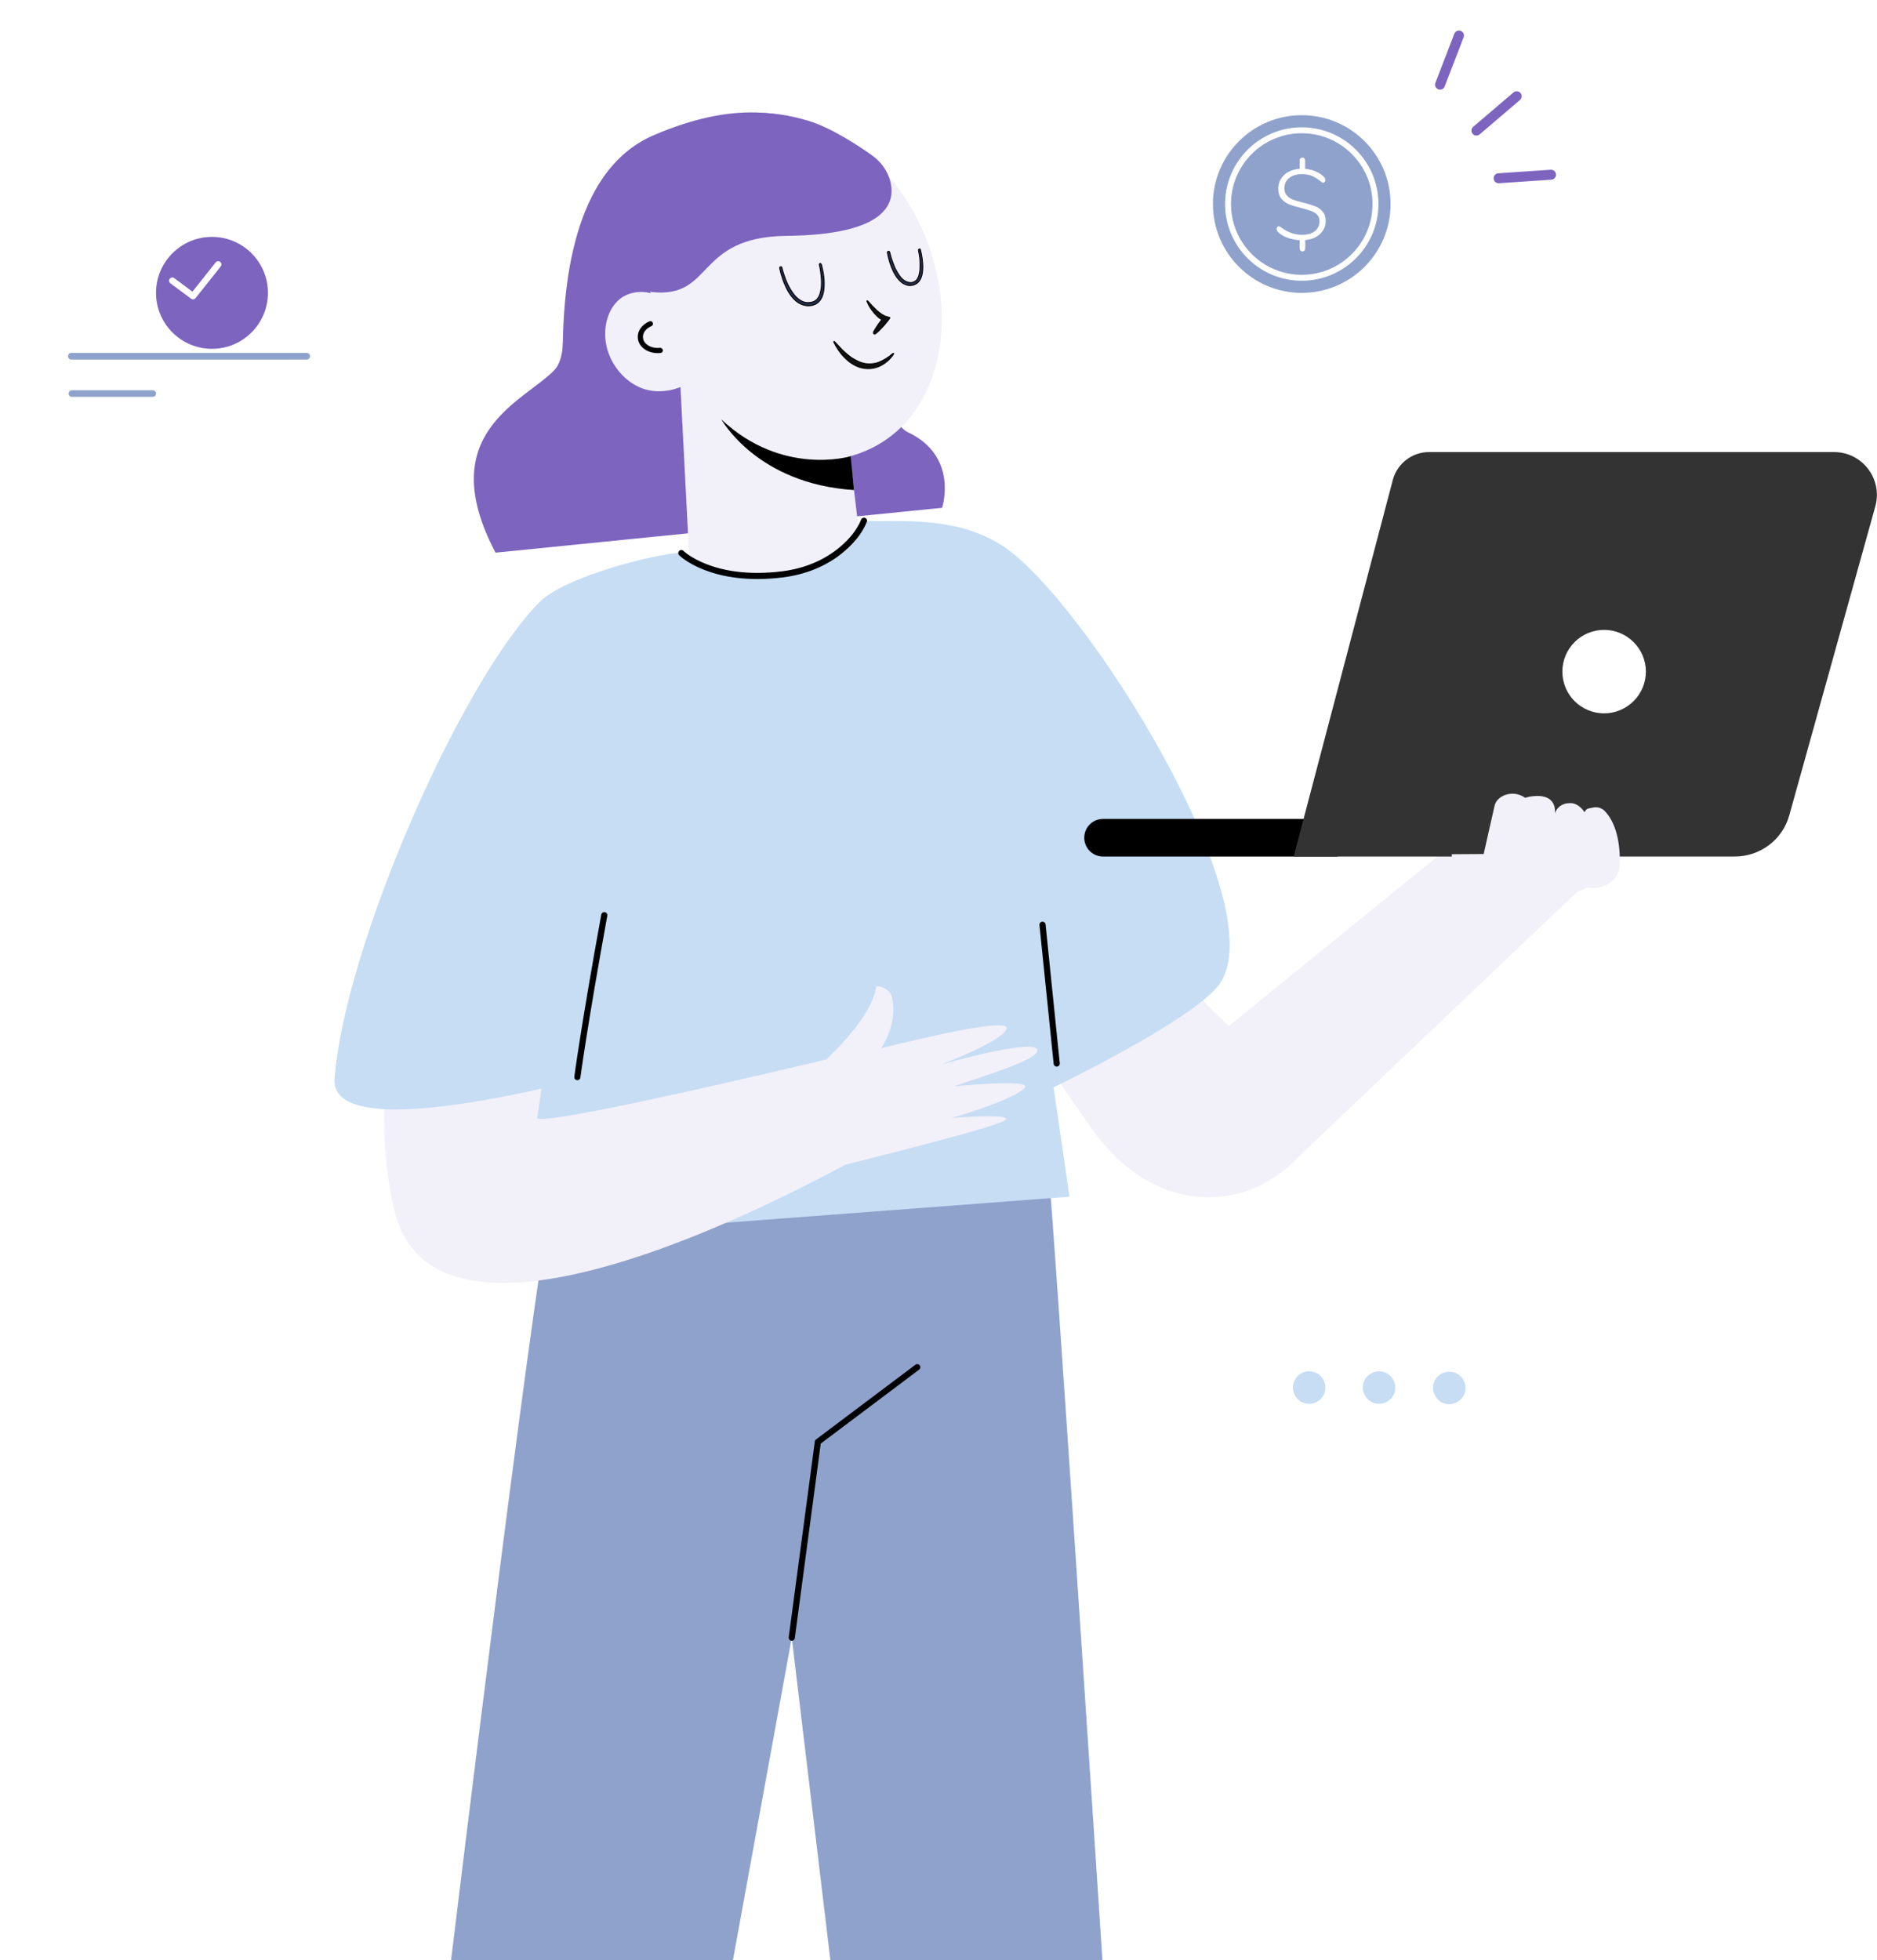 <svg width="634" height="662" viewBox="0 0 634 662" fill="none" xmlns="http://www.w3.org/2000/svg">
<g clip-path="url(#clip0)">
<path d="M354.037 394.259C313.629 393.766 194.662 396.726 187.963 396.726C183.026 408.778 152.35 662 152.35 662H247.552L267.438 553.043L280.484 662H372.372C372.372 662 355.517 404.831 354.037 394.259Z" fill="#8FA2CC"/>
<path d="M309.821 461.705L276.253 486.936L267.438 553.043" stroke="black" stroke-width="2.072" stroke-miterlimit="10" stroke-linecap="round" stroke-linejoin="round"/>
<path d="M190.219 112.635C190.219 112.635 190.713 121.374 187.328 124.898C177.243 135.54 146.003 146.041 167.371 186.635L318.212 171.483C318.212 171.483 324.066 153.864 306.224 145.759C306.224 145.759 300.018 142.517 302.487 130.747C304.955 118.978 295.223 111.718 283.023 100.654L258.2 70.208L190.219 112.635Z" fill="#7C64BF"/>
<path d="M271.317 173.315L197.201 183.252C197.201 183.252 170.403 67.389 220.754 45.682C274.279 22.636 296.845 56.183 308.128 80.709L271.317 173.315Z" fill="#7C64BF"/>
<path d="M239.865 42.088C236.551 43.709 233.448 45.823 230.627 48.501C205.169 72.745 221.036 120.105 243.602 141.53C256.084 153.37 274.49 158.938 290.498 153.018C313.981 144.349 321.456 117.779 316.802 94.17C313.347 76.551 303.615 59.848 289.229 49.488C274.913 38.987 255.45 34.547 239.865 42.088Z" fill="#F2F0F9"/>
<path d="M235.281 127.223C230.838 131.593 223.081 133.355 217.158 131.24C211.234 129.126 206.368 123.488 204.887 117.004C203.547 111.155 205.028 104.53 209.33 101.006C213.632 97.482 221.318 97.694 224.985 102.345L235.281 127.223Z" fill="#F2F0F9"/>
<path d="M228.864 111.719L233.166 195.304C233.73 210.738 246.212 223.072 261.656 223.494C279.497 223.917 293.601 208.412 291.415 190.652L282.318 112.987L228.864 111.719Z" fill="#F2F0F9"/>
<path d="M288.453 165.492L287.325 154.075C287.325 154.075 264.265 161.052 243.603 141.601C243.673 141.53 255.45 163.378 288.453 165.492Z" fill="black"/>
<path d="M295.02 112.141C295.009 112.162 295.002 112.187 295.002 112.212L295.002 112.215C295.002 112.288 295.002 112.458 295.089 112.631C295.153 112.76 295.277 112.815 295.381 112.827C295.473 112.839 295.592 112.822 295.672 112.75C296.525 112.109 297.235 111.399 297.941 110.624C298.485 110.079 298.99 109.45 299.478 108.84C299.628 108.654 299.776 108.469 299.923 108.29L299.923 108.29L299.927 108.285L300.561 107.439C300.591 107.399 300.599 107.348 300.584 107.301C300.568 107.254 300.53 107.218 300.483 107.205L299.495 106.923L299.495 106.923L299.494 106.922C298.263 106.581 297.159 105.688 296.099 104.771C295.047 103.789 294.064 102.737 293.079 101.612C293.031 101.557 292.95 101.545 292.888 101.583C292.826 101.621 292.8 101.699 292.827 101.766C293.113 102.48 293.469 103.121 293.82 103.753L293.823 103.757L293.822 103.757L293.829 103.767L293.832 103.772C294.253 104.403 294.681 105.044 295.181 105.615L295.185 105.62C295.676 106.181 296.177 106.754 296.823 107.256C297.15 107.509 297.495 107.745 297.859 107.954C297.437 108.457 297.014 108.975 296.65 109.521L296.648 109.524C296.085 110.368 295.517 111.218 295.02 112.141Z" fill="#111010" stroke="black" stroke-width="0.3" stroke-linejoin="round"/>
<path d="M301.837 119.552C301.877 119.489 301.865 119.406 301.809 119.358C301.753 119.309 301.669 119.309 301.613 119.357C300.074 120.686 298.398 121.732 296.584 122.43C294.777 122.985 292.906 123.052 291.106 122.499C290.205 122.222 289.37 121.805 288.529 121.315L288.529 121.315L288.52 121.31C287.692 120.896 286.929 120.273 286.15 119.637C284.954 118.658 283.885 117.513 282.804 116.353C282.493 116.019 282.18 115.683 281.862 115.35C281.811 115.297 281.728 115.288 281.667 115.331C281.607 115.374 281.586 115.455 281.62 115.521C282.541 117.362 283.677 119.138 285.172 120.633C286.666 122.196 288.45 123.482 290.596 124.125L290.596 124.125L290.601 124.126C291.671 124.412 292.745 124.555 293.892 124.484L293.893 124.484C294.97 124.412 296.045 124.125 297.045 123.697L297.045 123.697L297.049 123.695C299.049 122.767 300.693 121.339 301.837 119.552Z" fill="#111010" stroke="black" stroke-width="0.3" stroke-linejoin="round"/>
<path d="M223.011 118.343C219.555 118.696 216.523 116.793 216.311 114.115C216.1 112.141 217.51 110.238 219.696 109.322" stroke="black" stroke-width="1.744" stroke-miterlimit="10" stroke-linecap="round"/>
<path d="M277.456 89.339C277.449 89.314 277.436 89.29 277.417 89.271L277.135 88.989C277.076 88.931 276.981 88.931 276.923 88.989L276.919 88.993C276.847 89.065 276.738 89.174 276.738 89.377C276.738 89.39 276.74 89.403 276.743 89.416C277.092 90.742 277.232 92.07 277.373 93.41C277.513 94.738 277.513 96.065 277.374 97.392C277.162 98.729 276.884 99.958 276.069 100.908L276.069 100.908L276.065 100.913C275.33 101.848 274.116 102.195 272.868 102.195C271.644 102.195 270.479 101.651 269.51 100.822L269.51 100.822L269.505 100.818C268.541 100.06 267.777 98.953 267.072 97.826C266.373 96.708 265.813 95.519 265.321 94.256C264.832 92.998 264.412 91.672 264.132 90.416C264.126 90.296 264.061 90.207 263.978 90.151C263.895 90.096 263.793 90.073 263.701 90.073C263.572 90.073 263.476 90.141 263.417 90.228C263.362 90.311 263.339 90.412 263.339 90.505C263.339 90.515 263.34 90.526 263.342 90.536C263.909 93.226 264.83 95.919 266.179 98.331L266.179 98.331L266.181 98.334C266.891 99.541 267.747 100.683 268.821 101.613C269.901 102.548 271.343 103.198 272.861 103.27L272.861 103.27H272.868C273.581 103.27 274.306 103.199 275.033 102.91C275.776 102.685 276.361 102.168 276.86 101.598L276.86 101.598L276.863 101.594C277.807 100.433 278.164 98.99 278.306 97.568C278.591 94.794 278.164 92.026 277.456 89.339Z" fill="#222B45" stroke="black" stroke-width="0.3" stroke-linejoin="round"/>
<path d="M311.663 91.149L311.663 91.148C311.805 88.806 311.45 86.538 310.886 84.279C310.879 84.223 310.851 84.179 310.824 84.15C310.793 84.117 310.754 84.092 310.714 84.076C310.64 84.046 310.514 84.032 310.42 84.126L310.416 84.13C310.344 84.202 310.235 84.311 310.235 84.514C310.235 84.524 310.236 84.534 310.238 84.544C310.449 85.601 310.659 86.72 310.729 87.836C310.799 88.956 310.799 90.076 310.729 91.196C310.588 92.322 310.379 93.415 309.837 94.228C309.303 95.028 308.367 95.496 307.363 95.43C306.417 95.362 305.463 94.888 304.708 94.134C303.948 93.374 303.392 92.473 302.828 91.488C302.271 90.513 301.851 89.466 301.501 88.414L301.501 88.414L301.497 88.405C301.122 87.468 300.859 86.474 300.605 85.515C300.576 85.408 300.548 85.302 300.52 85.197C300.513 85.079 300.448 84.991 300.366 84.936C300.283 84.88 300.182 84.858 300.089 84.858C299.96 84.858 299.864 84.925 299.805 85.013C299.75 85.096 299.727 85.197 299.727 85.29C299.727 85.299 299.728 85.308 299.73 85.317C300.155 87.582 300.793 89.781 301.859 91.911L301.859 91.911L301.861 91.915C302.428 92.978 303.071 93.979 303.932 94.84C304.797 95.705 305.959 96.361 307.274 96.434L307.274 96.434H307.282C307.937 96.434 308.594 96.289 309.179 95.997C309.85 95.698 310.291 95.178 310.648 94.68L310.648 94.68L310.651 94.676C311.378 93.585 311.592 92.284 311.663 91.149Z" fill="#222B45" stroke="black" stroke-width="0.3" stroke-linejoin="round"/>
<path d="M294.518 52.448C297.621 54.632 299.948 57.874 300.794 61.539C302.487 68.798 299.102 79.299 265.675 79.652C234.576 80.004 241.275 100.936 220.049 98.61L207.285 93.747C207.285 93.747 216.452 23.482 273.362 40.889C280.978 43.286 290.005 49.206 294.518 52.448Z" fill="#7C64BF"/>
<path d="M390.213 321.95L448.463 379.6L439.365 389.819C434.006 395.81 427.166 400.461 419.408 402.716C401.003 408.002 381.821 400.109 368.423 380.657L347.267 350.282L390.213 321.95Z" fill="#F2F0F9"/>
<path d="M434.359 394.682L546.838 287.769L519.123 261.975L403.541 355.849C392.822 364.589 403.118 411.174 434.359 394.682Z" fill="#F2F0F9"/>
<path d="M411.651 332.663C431.608 306.446 365.672 201.224 338.17 184.028C322.444 174.161 304.179 176.275 291.838 175.923C291.203 181.561 285.773 189.102 271.528 192.203C250.02 196.925 236.41 190.018 230.133 186.776C215.395 189.666 197.835 195.797 187.469 200.66C170.333 208.765 157.568 337.455 182.744 350.071C178.936 377.275 175.269 418.221 175.269 418.221L361.23 404.126L355.87 367.196C355.87 367.196 402.413 344.785 411.651 332.663Z" fill="#C6DDF4"/>
<path d="M352.133 312.295L356.928 359.162" stroke="black" stroke-width="2.072" stroke-miterlimit="10" stroke-linecap="round" stroke-linejoin="round"/>
<path d="M274.138 362.263L262.643 367.69C261.515 368.183 281.683 394.259 281.683 394.259C281.683 394.259 336.125 380.939 339.439 378.332C342.683 375.724 321.386 377.556 321.386 377.556C321.386 377.556 341.202 371.918 345.997 367.549C349.805 364.095 322.303 366.844 322.303 366.844C332.175 363.32 351.004 357.893 350.37 354.581C349.594 350.423 318.001 359.444 318.001 359.444C318.001 359.444 339.58 351.339 340.003 347.181C340.426 343.023 297.621 354.017 297.621 354.017C297.621 354.017 303.544 345.701 301.217 336.539C300.653 334.213 297.691 332.945 295.928 333.015C294.659 345.208 274.138 362.263 274.138 362.263Z" fill="#F2F0F9"/>
<path d="M137.118 315.889C137.118 315.889 123.507 369.593 133.31 409.13C149.67 475.026 300.23 385.097 300.23 385.097L290.146 355.145C290.146 355.145 180.77 381.574 181.475 377.415C183.167 366.844 187.469 331.465 187.469 331.465L137.118 315.889Z" fill="#F2F0F9"/>
<path d="M205.592 361.911C205.592 361.911 111.166 388.903 113 364.307C116.314 320.118 155.523 230.049 182.391 203.197C191.136 194.458 222.94 186.635 230.133 186.706L205.592 361.911Z" fill="#C6DDF4"/>
<path d="M195.014 363.743C195.014 363.743 197.271 346.617 204.112 309.053" stroke="black" stroke-width="2.072" stroke-miterlimit="10" stroke-linecap="round" stroke-linejoin="round"/>
<path d="M372.583 289.249H451.777V276.563H372.583C369.057 276.563 366.236 279.383 366.236 282.906C366.236 286.43 369.057 289.249 372.583 289.249Z" fill="black"/>
<path d="M436.968 289.249H585.976C594.579 289.249 602.125 283.541 604.382 275.295L633.436 170.989C635.975 161.757 629.064 152.666 619.473 152.666H482.665C476.952 152.666 471.946 156.542 470.465 162.039L436.968 289.249Z" fill="#333333"/>
<path d="M527.727 226.807C527.727 234.559 534.003 240.902 541.831 240.902C549.588 240.902 555.935 234.559 555.935 226.807C555.935 219.055 549.588 212.712 541.831 212.712C534.073 212.712 527.727 218.984 527.727 226.807Z" fill="white"/>
<path d="M490.351 288.474C490.351 288.474 490.281 303.697 508.827 301.301C508.827 301.301 518.277 296.086 517.149 272.969C517.008 270.221 514.257 268.106 510.943 268.036C507.911 268.036 505.301 269.798 504.808 272.194L501.141 288.404L490.351 288.474Z" fill="#F2F0F9"/>
<path d="M508.898 301.371C508.898 301.371 516.655 304.966 524.06 301.371C524.06 301.371 530.971 302.992 536.119 299.609C536.119 299.609 538.728 300.596 542.606 298.834C545.357 297.565 547.049 294.817 547.12 291.857C547.261 287.064 546.697 278.819 542.113 273.956C541.055 272.828 539.433 272.335 537.882 272.758C536.612 273.11 535.978 272.758 535.202 274.308C535.202 274.308 533.439 271.207 530.406 271.207C527.445 271.207 525.893 272.758 525.188 274.661C525.188 274.661 526.457 267.261 516.373 269.093C506.218 271.066 508.898 301.371 508.898 301.371Z" fill="#F2F0F9"/>
<path d="M230.133 186.776C230.133 186.776 240.359 196.925 264.265 193.965C271.74 193.049 278.933 190.23 284.645 185.296C287.536 182.829 290.287 179.658 291.838 175.852" stroke="black" stroke-width="2.072" stroke-miterlimit="10" stroke-linecap="round" stroke-linejoin="round"/>
</g>
<g filter="url(#filter0_d)">
<path d="M472.2 30.5C451 12.3 419 14.7 400.8 35.9C387.8 51 385.3 71.6 392.6 88.8L378 105.8L406 107.1C406.1 107.2 406.1 107.2 406.2 107.3C427.4 125.5 459.4 123.1 477.6 101.9C495.8 80.7 493.4 48.7 472.2 30.5Z" fill="white"/>
</g>
<g filter="url(#filter1_d)">
<path d="M518.9 54L501.2 55.2" stroke="#7C64BF" stroke-width="3.358" stroke-miterlimit="10" stroke-linecap="round"/>
</g>
<g filter="url(#filter2_d)">
<path d="M507.3 27.5L493.7 39.1" stroke="#7C64BF" stroke-width="3.358" stroke-miterlimit="10" stroke-linecap="round"/>
</g>
<g filter="url(#filter3_d)">
<path d="M487.8 7L481.4 23.6" stroke="#7C64BF" stroke-width="3.358" stroke-miterlimit="10" stroke-linecap="round"/>
</g>
<g filter="url(#filter4_d)">
<path d="M122.4 102.3H7.3C6 102.3 5 103.3 5 104.6V147.2C5 148.5 6 149.5 7.3 149.5H88.7L107.9 164.6V149.5H122.4C123.7 149.5 124.7 148.5 124.7 147.2V104.6C124.7 103.3 123.7 102.3 122.4 102.3Z" fill="white"/>
</g>
<path d="M103.6 120.3H24.1" stroke="#8FA2CC" stroke-width="2.239" stroke-miterlimit="10" stroke-linecap="round" stroke-linejoin="round"/>
<path d="M51.6 132.9H24.3" stroke="#8FA2CC" stroke-width="2.239" stroke-miterlimit="10" stroke-linecap="round" stroke-linejoin="round"/>
<g filter="url(#filter5_d)">
<path d="M66.6 112.8C77.038 112.8 85.5 104.338 85.5 93.9C85.5 83.462 77.038 75 66.6 75C56.162 75 47.7 83.462 47.7 93.9C47.7 104.338 56.162 112.8 66.6 112.8Z" fill="#7C64BF"/>
</g>
<path d="M58.2 94.8L65.2 100L73.7 89.3" stroke="white" stroke-width="2.183" stroke-miterlimit="10" stroke-linecap="round" stroke-linejoin="round"/>
<g filter="url(#filter6_d)">
<path d="M413 510L413.116 486.77V448.245C413.116 444.22 416.355 441 420.404 441H509.712C513.761 441 517 444.22 517 448.245V489.53C517 493.555 513.761 496.775 509.712 496.775H424.337L413 510Z" fill="white"/>
</g>
<path d="M484.03 468.648C484.03 471.656 486.459 474.201 489.467 474.201C492.475 474.201 495.02 471.772 495.02 468.764C495.02 465.756 492.591 463.211 489.583 463.211C486.459 463.211 484.03 465.641 484.03 468.648Z" fill="#C6DDF4"/>
<path d="M460.315 468.533C460.315 471.541 462.744 474.086 465.752 474.086C468.76 474.086 471.305 471.656 471.305 468.649C471.305 465.641 468.875 463.096 465.868 463.096C462.86 463.096 460.315 465.525 460.315 468.533Z" fill="#C6DDF4"/>
<path d="M436.715 468.533C436.715 471.541 439.145 474.086 442.152 474.086C445.16 474.086 447.705 471.656 447.705 468.648C447.705 465.641 445.276 463.096 442.268 463.096C439.26 462.98 436.715 465.525 436.715 468.533Z" fill="#C6DDF4"/>
<path d="M439.7 98.9C456.269 98.9 469.7 85.468 469.7 68.9C469.7 52.331 456.269 38.9 439.7 38.9C423.131 38.9 409.7 52.331 409.7 68.9C409.7 85.468 423.131 98.9 439.7 98.9Z" fill="#8FA2CC"/>
<path d="M447.779 74.638C447.779 76.381 447.142 77.845 445.868 79.03C444.616 80.192 442.951 80.874 440.873 81.075V83.891C440.873 84.181 440.784 84.416 440.605 84.595C440.448 84.796 440.225 84.896 439.934 84.896C439.666 84.896 439.443 84.796 439.264 84.595C439.085 84.416 438.996 84.181 438.996 83.891V81.108C437.632 81.041 436.28 80.773 434.939 80.304C433.598 79.834 432.492 79.164 431.62 78.292C431.352 78.046 431.218 77.722 431.218 77.32C431.218 77.074 431.274 76.862 431.386 76.683C431.52 76.504 431.687 76.415 431.889 76.415C432.112 76.415 432.369 76.527 432.66 76.75C434.962 78.449 437.308 79.298 439.7 79.298C441.577 79.298 443.041 78.896 444.091 78.091C445.164 77.264 445.7 76.113 445.7 74.638C445.7 73.766 445.432 73.062 444.896 72.526C444.359 71.967 443.689 71.543 442.884 71.252C442.08 70.962 440.985 70.638 439.599 70.28C437.9 69.855 436.526 69.442 435.476 69.04C434.448 68.615 433.565 67.978 432.827 67.129C432.112 66.257 431.754 65.095 431.754 63.642C431.754 62.435 432.056 61.352 432.66 60.391C433.263 59.407 434.112 58.625 435.207 58.044C436.325 57.441 437.588 57.094 438.996 57.005V54.222C438.996 53.932 439.074 53.697 439.23 53.518C439.409 53.317 439.644 53.217 439.934 53.217C440.202 53.217 440.415 53.317 440.571 53.518C440.75 53.697 440.839 53.932 440.839 54.222V57.005C442.069 57.116 443.253 57.407 444.393 57.876C445.533 58.346 446.483 58.994 447.242 59.821C447.533 60.111 447.678 60.435 447.678 60.793C447.678 61.039 447.6 61.251 447.444 61.43C447.309 61.609 447.153 61.698 446.974 61.698C446.706 61.698 446.449 61.586 446.203 61.363C445.153 60.469 444.147 59.821 443.186 59.418C442.225 59.016 441.096 58.815 439.8 58.815C437.968 58.815 436.515 59.251 435.442 60.122C434.369 60.972 433.833 62.134 433.833 63.609C433.833 64.615 434.123 65.43 434.705 66.056C435.286 66.682 436.001 67.151 436.85 67.464C437.722 67.777 438.873 68.112 440.303 68.47C441.934 68.872 443.242 69.274 444.225 69.677C445.231 70.057 446.069 70.649 446.74 71.453C447.432 72.236 447.779 73.297 447.779 74.638Z" fill="white"/>
<path d="M439.7 93.8C453.452 93.8 464.6 82.652 464.6 68.9C464.6 55.148 453.452 44 439.7 44C425.948 44 414.8 55.148 414.8 68.9C414.8 82.652 425.948 93.8 439.7 93.8Z" stroke="white" stroke-width="2" stroke-miterlimit="10" stroke-linecap="round"/>
<defs>
<filter id="filter0_d" x="373" y="13.28" width="131.82" height="121.239" filterUnits="userSpaceOnUse" color-interpolation-filters="sRGB">
<feFlood flood-opacity="0" result="BackgroundImageFix"/>
<feColorMatrix in="SourceAlpha" type="matrix" values="0 0 0 0 0 0 0 0 0 0 0 0 0 0 0 0 0 0 127 0"/>
<feOffset dx="5" dy="5"/>
<feGaussianBlur stdDeviation="5"/>
<feColorMatrix type="matrix" values="0 0 0 0 0.561 0 0 0 0 0.635 0 0 0 0 0.8 0 0 0 0.37 0"/>
<feBlend mode="normal" in2="BackgroundImageFix" result="effect1_dropShadow"/>
<feBlend mode="normal" in="SourceGraphic" in2="effect1_dropShadow" result="shape"/>
</filter>
<filter id="filter1_d" x="494.521" y="47.321" width="41.058" height="24.558" filterUnits="userSpaceOnUse" color-interpolation-filters="sRGB">
<feFlood flood-opacity="0" result="BackgroundImageFix"/>
<feColorMatrix in="SourceAlpha" type="matrix" values="0 0 0 0 0 0 0 0 0 0 0 0 0 0 0 0 0 0 127 0"/>
<feOffset dx="5" dy="5"/>
<feGaussianBlur stdDeviation="5"/>
<feColorMatrix type="matrix" values="0 0 0 0 0 0 0 0 0 0 0 0 0 0 0 0 0 0 0.04 0"/>
<feBlend mode="normal" in2="BackgroundImageFix" result="effect1_dropShadow"/>
<feBlend mode="normal" in="SourceGraphic" in2="effect1_dropShadow" result="shape"/>
</filter>
<filter id="filter2_d" x="487.021" y="20.821" width="36.958" height="34.958" filterUnits="userSpaceOnUse" color-interpolation-filters="sRGB">
<feFlood flood-opacity="0" result="BackgroundImageFix"/>
<feColorMatrix in="SourceAlpha" type="matrix" values="0 0 0 0 0 0 0 0 0 0 0 0 0 0 0 0 0 0 127 0"/>
<feOffset dx="5" dy="5"/>
<feGaussianBlur stdDeviation="5"/>
<feColorMatrix type="matrix" values="0 0 0 0 0 0 0 0 0 0 0 0 0 0 0 0 0 0 0.04 0"/>
<feBlend mode="normal" in2="BackgroundImageFix" result="effect1_dropShadow"/>
<feBlend mode="normal" in="SourceGraphic" in2="effect1_dropShadow" result="shape"/>
</filter>
<filter id="filter3_d" x="474.72" y="0.32" width="29.759" height="39.959" filterUnits="userSpaceOnUse" color-interpolation-filters="sRGB">
<feFlood flood-opacity="0" result="BackgroundImageFix"/>
<feColorMatrix in="SourceAlpha" type="matrix" values="0 0 0 0 0 0 0 0 0 0 0 0 0 0 0 0 0 0 127 0"/>
<feOffset dx="5" dy="5"/>
<feGaussianBlur stdDeviation="5"/>
<feColorMatrix type="matrix" values="0 0 0 0 0 0 0 0 0 0 0 0 0 0 0 0 0 0 0.04 0"/>
<feBlend mode="normal" in2="BackgroundImageFix" result="effect1_dropShadow"/>
<feBlend mode="normal" in="SourceGraphic" in2="effect1_dropShadow" result="shape"/>
</filter>
<filter id="filter4_d" x="0" y="97.3" width="139.7" height="82.3" filterUnits="userSpaceOnUse" color-interpolation-filters="sRGB">
<feFlood flood-opacity="0" result="BackgroundImageFix"/>
<feColorMatrix in="SourceAlpha" type="matrix" values="0 0 0 0 0 0 0 0 0 0 0 0 0 0 0 0 0 0 127 0"/>
<feOffset dx="5" dy="5"/>
<feGaussianBlur stdDeviation="5"/>
<feColorMatrix type="matrix" values="0 0 0 0 0.561 0 0 0 0 0.635 0 0 0 0 0.8 0 0 0 0.37 0"/>
<feBlend mode="normal" in2="BackgroundImageFix" result="effect1_dropShadow"/>
<feBlend mode="normal" in="SourceGraphic" in2="effect1_dropShadow" result="shape"/>
</filter>
<filter id="filter5_d" x="42.7" y="70" width="57.8" height="57.8" filterUnits="userSpaceOnUse" color-interpolation-filters="sRGB">
<feFlood flood-opacity="0" result="BackgroundImageFix"/>
<feColorMatrix in="SourceAlpha" type="matrix" values="0 0 0 0 0 0 0 0 0 0 0 0 0 0 0 0 0 0 127 0"/>
<feOffset dx="5" dy="5"/>
<feGaussianBlur stdDeviation="5"/>
<feColorMatrix type="matrix" values="0 0 0 0 0 0 0 0 0 0 0 0 0 0 0 0 0 0 0.04 0"/>
<feBlend mode="normal" in2="BackgroundImageFix" result="effect1_dropShadow"/>
<feBlend mode="normal" in="SourceGraphic" in2="effect1_dropShadow" result="shape"/>
</filter>
<filter id="filter6_d" x="408" y="436" width="124" height="89" filterUnits="userSpaceOnUse" color-interpolation-filters="sRGB">
<feFlood flood-opacity="0" result="BackgroundImageFix"/>
<feColorMatrix in="SourceAlpha" type="matrix" values="0 0 0 0 0 0 0 0 0 0 0 0 0 0 0 0 0 0 127 0"/>
<feOffset dx="5" dy="5"/>
<feGaussianBlur stdDeviation="5"/>
<feColorMatrix type="matrix" values="0 0 0 0 0.561 0 0 0 0 0.635 0 0 0 0 0.8 0 0 0 0.37 0"/>
<feBlend mode="normal" in2="BackgroundImageFix" result="effect1_dropShadow"/>
<feBlend mode="normal" in="SourceGraphic" in2="effect1_dropShadow" result="shape"/>
</filter>
<clipPath id="clip0">
<rect width="521" height="624" fill="white" transform="translate(113 38)"/>
</clipPath>
</defs>
</svg>
